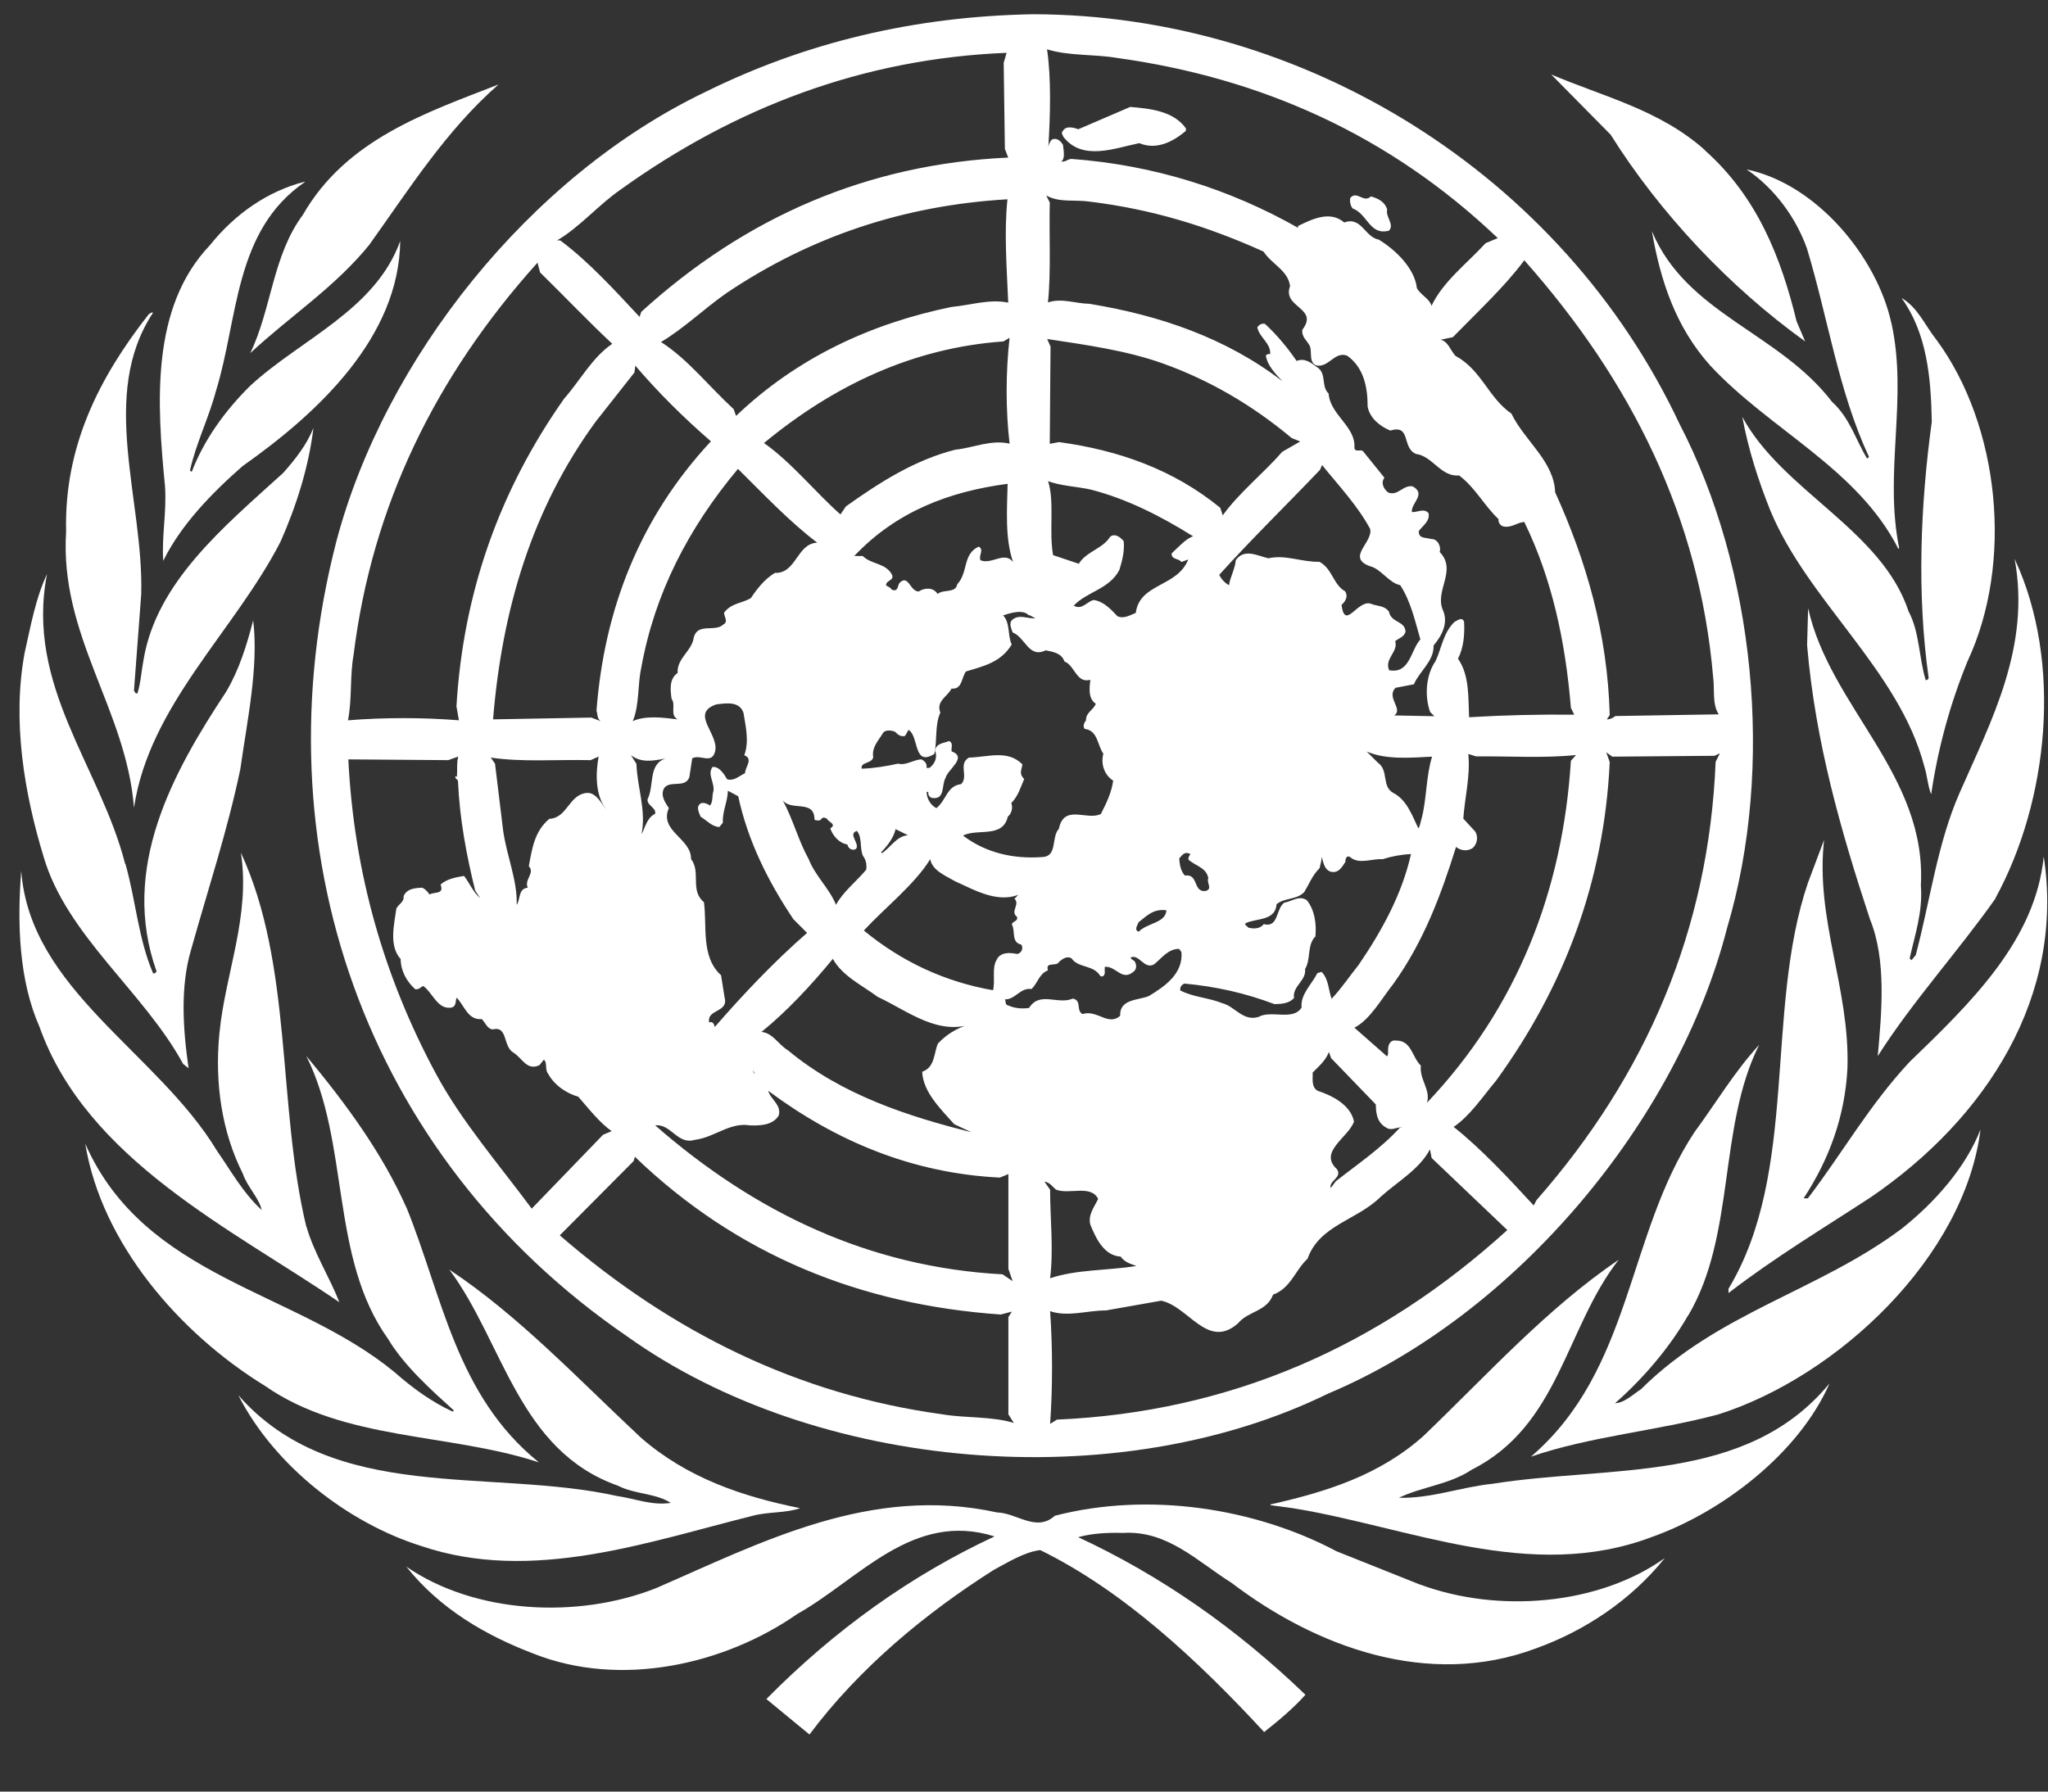 <svg xmlns="http://www.w3.org/2000/svg" width="24" height="21" viewBox="0 0 24 21" fill="none">
  <rect x="0" y="0" width="24" height="21" fill="#333333" stroke="none"/>
  <g clip-path="url(#clip0_2504_8843)">
    <path d="M19.682 4.969C20.558 6.656 20.805 8.978 20.238 10.882C19.662 13.131 17.769 15.408 15.566 16.334C13.084 17.55 9.559 17.246 7.346 15.662C4.272 13.554 3.015 9.925 3.943 6.341C4.507 4.213 6.201 2.064 8.274 1.074C9.44 0.498 10.713 0.192 12.103 0.167C15.273 0.171 18.302 2.034 19.682 4.969ZM12.27 0.578C12.32 0.91 12.309 1.365 12.284 1.739C12.284 1.701 12.3 1.669 12.322 1.639C12.382 1.605 12.432 1.655 12.457 1.698C12.462 1.758 12.487 1.858 12.437 1.893C12.487 1.902 12.512 1.863 12.558 1.863C13.52 1.934 14.412 2.217 15.211 2.67V2.649C15.376 2.569 15.586 2.464 15.753 2.608C15.954 2.533 15.993 2.779 16.158 2.809C16.354 2.928 16.578 3.145 16.604 3.376C16.64 3.451 16.759 3.506 16.775 3.586C16.91 3.301 17.18 3.099 17.41 2.85L17.552 2.791C16.281 1.579 14.773 0.912 13.09 0.679C12.821 0.633 12.526 0.658 12.27 0.578ZM11.799 0.619C10.107 0.686 8.606 1.264 7.273 2.222C7.017 2.398 6.789 2.667 6.528 2.818H6.565C6.896 3.063 7.211 3.41 7.495 3.714L7.515 3.655C8.743 2.537 10.174 1.922 11.815 1.847L11.776 1.746L11.762 0.736L11.797 0.617L11.799 0.619ZM13.241 1.255L12.636 1.515C12.585 1.495 12.489 1.47 12.455 1.536C12.43 1.557 12.455 1.586 12.464 1.607C12.688 1.893 13.074 1.733 13.351 1.678C13.552 1.762 13.746 1.662 13.897 1.534V1.504C13.753 1.303 13.486 1.273 13.241 1.253V1.255ZM12.261 2.293L12.302 2.373C12.293 2.763 12.318 3.179 12.281 3.545C12.441 3.49 12.606 3.559 12.766 3.561C13.591 3.696 14.368 3.961 15.029 4.469C14.949 4.384 14.853 4.288 14.834 4.167C14.848 4.151 14.864 4.146 14.885 4.151C14.894 4.021 14.754 3.952 14.734 3.835C14.754 3.81 14.784 3.785 14.825 3.797C14.969 3.931 15.09 4.078 15.195 4.231C15.287 4.192 15.365 4.251 15.431 4.302C15.552 4.373 15.477 4.528 15.57 4.613C15.586 4.862 15.89 4.999 15.872 5.248C15.877 5.307 15.947 5.262 15.973 5.289L16.224 5.6C16.178 5.659 16.215 5.73 16.265 5.771C16.38 5.822 16.441 5.68 16.555 5.701C16.72 5.792 16.53 5.902 16.546 6.002C16.61 6.007 16.69 5.952 16.741 6.016C16.761 6.11 16.665 6.167 16.626 6.226C16.626 6.318 16.702 6.297 16.77 6.318C16.846 6.313 16.892 6.407 16.871 6.469C17.081 6.688 16.807 6.923 16.91 7.154C16.976 7.305 16.894 7.454 16.8 7.566C16.805 7.751 16.636 7.865 16.569 8.021L16.354 8.062C16.24 8.176 16.45 8.313 16.338 8.386L16.809 8.395L16.759 8.345C16.693 8.16 16.709 7.911 16.823 7.749C16.894 7.598 16.912 7.417 17.047 7.287C17.077 7.278 17.131 7.223 17.157 7.287C17.166 7.431 17.152 7.593 17.086 7.721C17.221 7.915 17.205 8.167 17.216 8.407C17.632 8.382 18.041 8.373 18.448 8.377L18.409 8.297C18.345 7.52 18.188 6.784 17.863 6.119C17.774 6.123 17.712 6.194 17.611 6.169C17.577 6.155 17.557 6.123 17.561 6.085C17.392 5.925 17.287 5.714 17.099 5.573C16.885 5.593 16.789 5.346 16.594 5.321C16.423 5.25 16.54 4.971 16.293 5.047C16.172 4.997 16.053 4.903 16.027 4.766C16.027 4.546 15.986 4.311 15.787 4.169C15.637 4.114 15.573 4.315 15.422 4.283C15.337 4.242 15.376 4.133 15.351 4.059C15.321 3.995 15.25 3.95 15.262 3.865C15.461 3.605 15.022 3.609 15.118 3.353C15.093 3.168 14.903 3.097 14.807 2.949C14.155 2.654 13.504 2.453 12.768 2.363C12.588 2.338 12.418 2.377 12.263 2.293H12.261ZM16.066 2.302C15.977 2.386 15.902 2.226 15.822 2.322C15.817 2.368 15.826 2.411 15.851 2.443C16.027 2.507 16.048 2.763 16.277 2.704C16.345 2.629 16.235 2.549 16.256 2.453C16.226 2.363 16.151 2.327 16.066 2.302ZM8.517 3.433C8.256 3.614 8.016 3.849 7.746 4.009C8.057 4.206 8.313 4.535 8.597 4.795L8.626 4.875C9.342 4.19 10.213 3.79 11.15 3.598C11.374 3.577 11.595 3.502 11.815 3.547C11.799 3.147 11.765 2.731 11.806 2.336C10.585 2.407 9.493 2.777 8.517 3.433ZM17.863 3.051C17.632 3.362 17.317 3.653 17.026 3.952L16.882 3.982C16.971 4.002 16.997 4.107 17.056 4.171C17.362 4.336 17.442 4.663 17.712 4.848C17.863 5.163 18.213 5.408 18.224 5.769C18.59 6.576 18.839 7.431 18.864 8.382L18.83 8.432C18.869 8.432 18.901 8.416 18.93 8.393L20.142 8.373C20.062 8.254 20.096 8.082 20.076 7.938C19.916 6.066 19.116 4.464 17.863 3.051ZM6.297 3.081C5.099 4.414 4.359 5.936 4.144 7.673C4.098 7.925 4.128 8.185 4.078 8.443C4.498 8.409 4.958 8.409 5.378 8.443L5.349 8.279C5.429 6.937 5.858 5.742 6.61 4.674C6.8 4.459 6.939 4.19 7.175 4.03C6.901 3.774 6.615 3.474 6.329 3.193L6.299 3.079L6.297 3.081ZM11.829 3.961L11.758 4.002C10.69 4.078 9.765 4.523 8.953 5.193C9.273 5.417 9.559 5.774 9.849 6.03C9.87 6 9.89 5.97 9.913 5.936C10.313 5.65 10.725 5.39 11.195 5.271C11.406 5.25 11.611 5.15 11.831 5.2C11.785 4.805 11.785 4.368 11.831 3.959L11.829 3.961ZM12.27 3.97L12.311 4.062L12.302 5.202L12.412 5.182C13.109 5.278 13.749 5.502 14.3 5.952L14.329 6.041C14.519 5.776 14.805 5.55 15.026 5.296L15.237 5.175L15.136 5.134C14.674 4.747 14.169 4.453 13.621 4.258C13.195 4.107 12.729 4.043 12.268 3.973L12.27 3.97ZM7.445 4.286L7.435 4.366L6.981 4.942C6.235 5.963 5.883 7.145 5.778 8.432L6.93 8.411L7.04 8.453C6.994 8.423 7.006 8.373 6.99 8.331C7.081 7.134 7.502 6.064 8.331 5.173C8.011 4.896 7.714 4.601 7.445 4.286ZM15.49 5.456L15.47 5.506C15.084 5.911 14.658 6.327 14.288 6.738C14.313 6.789 14.354 6.834 14.402 6.859C14.418 6.759 14.473 6.67 14.482 6.565C14.583 6.425 14.734 6.514 14.864 6.544C15.065 6.498 15.255 6.59 15.461 6.585C15.611 6.661 15.625 6.855 15.762 6.93C15.801 6.985 15.771 7.047 15.721 7.09C15.762 7.406 15.915 7.006 16.076 7.081C16.142 7.106 16.226 7.097 16.277 7.17C16.302 7.301 16.462 7.275 16.471 7.401C16.459 7.465 16.391 7.481 16.35 7.515C16.389 7.641 16.22 7.721 16.279 7.856C16.523 7.902 16.53 7.621 16.645 7.495C16.581 7.275 16.535 7.054 16.409 6.859C16.27 6.83 16.185 6.665 16.048 6.635C15.778 6.53 16.089 6.361 16.057 6.201C15.913 5.931 15.687 5.691 15.493 5.451L15.49 5.456ZM8.647 5.497C8.066 6.192 7.671 6.958 7.515 7.826C7.47 8.027 7.495 8.263 7.415 8.453C7.561 8.384 7.776 8.411 7.941 8.432C7.845 8.382 7.925 8.261 7.87 8.192C7.856 8.087 7.84 7.957 7.941 7.888C7.929 7.717 8.112 7.627 8.13 7.472C8.176 7.296 8.379 7.413 8.475 7.321C8.539 7.287 8.485 7.23 8.485 7.182C8.569 7.067 8.699 7.072 8.8 7.01C8.871 6.901 8.965 6.784 9.081 6.715C9.333 6.725 9.337 6.37 9.577 6.361C9.248 6.112 8.937 5.781 8.647 5.495V5.497ZM12.281 5.637C12.361 5.877 12.29 6.229 12.341 6.507L12.642 6.608C12.732 6.462 12.924 6.432 13.008 6.293C13.063 6.247 13.127 6.293 13.168 6.343C13.18 6.457 13.152 6.569 13.118 6.679C13.004 6.905 12.736 6.935 12.583 7.099C12.679 7.154 12.734 7.054 12.814 7.033C12.93 7.045 13.024 7.147 13.095 7.223C13.17 7.257 13.241 7.211 13.31 7.184C13.355 6.834 13.794 6.885 13.925 6.558L13.845 6.587C13.81 6.542 13.726 6.562 13.73 6.487C13.801 6.421 13.895 6.315 13.982 6.286C13.602 6.05 13.211 5.849 12.784 5.739C12.615 5.701 12.439 5.698 12.279 5.639L12.281 5.637ZM10.018 6.517H10.11C10.21 6.617 10.375 6.597 10.45 6.731C10.489 6.807 10.38 6.798 10.384 6.862C10.405 6.878 10.434 6.882 10.45 6.912C10.53 6.942 10.514 6.866 10.542 6.832C10.647 6.727 10.663 6.933 10.766 6.933C10.837 6.887 10.937 6.882 10.988 6.962C11.054 6.903 11.198 6.958 11.218 6.848C11.349 6.709 11.278 6.494 11.47 6.407C11.536 6.446 11.465 6.507 11.49 6.567C11.621 6.622 11.769 6.457 11.872 6.587C11.776 6.313 11.801 5.973 11.808 5.671C11.132 5.76 10.508 5.991 10.011 6.517H10.018ZM12.057 7.214C11.991 7.138 11.842 7.184 11.755 7.214C11.84 7.298 11.806 7.449 11.856 7.554C11.73 7.765 11.52 7.81 11.321 7.87C11.266 7.936 11.28 8.085 11.15 8.071C11.109 8.162 10.965 8.217 11.02 8.352C10.953 8.496 10.985 8.681 10.949 8.837C10.7 8.992 10.773 8.631 10.647 8.555L10.606 8.626C10.556 8.64 10.521 8.61 10.487 8.576C10.448 8.562 10.386 8.551 10.352 8.585C10.297 8.679 10.213 8.754 10.233 8.88C10.208 8.955 10.082 8.93 10.098 9.01C10.238 9.006 10.389 8.981 10.524 8.951C10.62 8.976 10.7 8.905 10.798 8.901C10.832 8.917 10.869 8.951 10.857 9.001H10.892C10.958 8.951 10.988 8.875 10.958 8.8C10.967 8.711 11.063 8.711 11.122 8.686C11.177 8.711 11.143 8.766 11.152 8.807C11.342 8.878 11.106 9.017 11.081 9.118C11.031 9.198 11.081 9.378 10.921 9.353C10.892 9.344 10.871 9.314 10.88 9.282H10.86C10.855 9.349 10.905 9.442 10.974 9.472C11.093 9.376 11.095 9.211 11.264 9.191C11.353 9.099 11.225 8.955 11.355 8.88C11.575 8.875 11.81 8.784 11.982 8.96C11.968 9.035 11.941 9.07 12.002 9.131C11.961 9.227 11.931 9.333 11.851 9.413C11.872 9.467 11.856 9.534 11.81 9.573C11.751 9.829 11.456 9.707 11.285 9.794C11.55 9.995 11.87 10.071 12.215 10.046C12.396 10.037 12.316 9.815 12.409 9.714C12.469 9.419 12.738 9.623 12.901 9.541C12.965 9.415 13.026 9.291 13.045 9.15C12.94 9.083 12.898 8.955 12.93 8.834C12.86 8.738 12.866 8.56 12.711 8.544C12.686 8.51 12.706 8.469 12.727 8.443C12.722 8.352 12.816 8.322 12.841 8.249C12.745 8.185 12.77 8.048 12.777 7.968C12.613 8.014 12.597 7.799 12.473 7.753C12.444 7.657 12.338 7.639 12.254 7.623C12.053 7.719 12.018 7.472 11.867 7.413C11.851 7.367 11.817 7.298 11.867 7.262C11.943 7.198 12.043 7.253 12.133 7.248L12.062 7.209L12.057 7.214ZM8.402 8.254C8.062 8.363 8.457 8.619 8.373 8.83C8.327 8.951 8.201 8.839 8.112 8.889L8.078 9.111C8.027 9.241 7.863 9.145 7.787 9.232C7.733 9.317 7.792 9.403 7.838 9.472C7.721 9.742 8.103 9.826 8.098 10.069C8.217 10.219 8.082 10.439 8.249 10.574C8.288 10.848 8.21 11.216 8.45 11.431L8.491 11.691C8.542 11.872 8.277 11.826 8.311 11.986C8.361 11.961 8.375 12.027 8.377 12.046V12.037C8.702 11.662 9.077 11.266 9.458 10.935L9.298 10.775C8.999 10.329 8.763 9.854 8.651 9.333L8.53 9.269C8.526 9.403 8.464 9.509 8.471 9.643L8.43 9.694C8.341 9.689 8.286 9.618 8.21 9.573C8.194 9.527 8.146 9.451 8.219 9.413C8.261 9.408 8.29 9.422 8.32 9.442C8.359 9.397 8.341 9.328 8.361 9.271C8.375 9.17 8.286 9.077 8.35 8.99C8.43 8.981 8.489 9.079 8.521 9.134C8.601 9.159 8.665 9.093 8.731 9.063C8.731 8.992 8.832 8.894 8.722 8.853C8.782 8.688 8.738 8.517 8.713 8.357C8.667 8.217 8.512 8.242 8.398 8.256L8.402 8.254ZM16.277 8.398C16.242 8.414 16.197 8.402 16.155 8.407C16.192 8.391 16.24 8.398 16.277 8.398ZM16.016 8.809L16.146 8.939C16.277 9.029 16.188 9.216 16.327 9.294C16.491 9.378 16.551 9.568 16.622 9.71C16.647 9.671 16.647 9.625 16.661 9.589C16.72 9.358 16.711 9.097 16.782 8.869C16.53 8.882 16.24 8.907 16.016 8.809ZM18.894 8.869L18.823 8.818L18.864 8.933C18.798 10.334 18.329 11.57 17.532 12.667C17.376 12.853 17.227 13.079 17.035 13.209C17.355 13.461 17.707 13.84 17.973 14.13L18.007 14.066C19.294 12.599 20.025 10.898 20.105 8.93L20.155 8.83L20.091 8.859L18.894 8.869ZM17.207 8.839C17.232 9.095 17.166 9.344 17.148 9.595L17.287 9.746C17.326 9.806 17.312 9.893 17.257 9.941C17.198 9.979 17.122 9.975 17.063 9.927C16.887 10.491 16.681 11.042 16.327 11.534C16.188 11.71 16.053 11.954 15.872 12.046L16.254 12.382C16.274 12.361 16.263 12.327 16.267 12.297C16.267 12.247 16.293 12.187 16.357 12.197C16.542 12.192 16.546 12.391 16.651 12.491C16.631 12.651 16.77 12.777 16.722 12.926C17.783 11.808 18.313 10.437 18.409 8.917L18.469 8.85C18.089 8.889 17.692 8.862 17.298 8.866L17.205 8.837L17.207 8.839ZM7.394 8.853L7.458 8.953C7.467 9.23 7.575 9.495 7.518 9.778C7.563 9.698 7.577 9.589 7.678 9.538C7.691 9.463 7.577 9.442 7.589 9.367C7.669 9.211 7.593 8.958 7.799 8.891C7.653 8.917 7.522 8.946 7.394 8.853ZM5.367 8.869L5.253 8.91L4.082 8.901C4.149 10.247 4.507 11.47 5.113 12.594C5.413 13.15 5.849 13.65 6.231 14.167L7.067 13.301L7.168 13.259C7.026 13.159 6.898 12.994 6.777 12.855C6.638 12.816 6.496 12.72 6.423 12.585C6.382 12.539 6.418 12.455 6.373 12.421L6.322 12.485C6.176 12.555 6.121 12.405 6.021 12.341C5.89 12.27 5.954 12.021 5.776 12.066C5.71 12.062 5.687 11.986 5.646 11.945C5.481 11.961 5.44 11.781 5.351 11.694C5.335 11.733 5.351 11.783 5.301 11.808C5.131 11.847 5.074 11.639 4.96 11.557C4.93 11.57 4.91 11.602 4.866 11.595C4.766 11.506 4.697 11.381 4.695 11.241C4.555 11.086 4.619 10.837 4.645 10.649C4.67 10.599 4.741 10.569 4.729 10.505C4.768 10.416 4.859 10.409 4.949 10.405C4.983 10.421 5.015 10.455 5.033 10.485C5.088 10.45 5.209 10.489 5.163 10.368C5.234 10.304 5.339 10.283 5.438 10.267C5.504 10.352 5.538 10.448 5.627 10.528L5.568 10.437C5.467 10.025 5.387 9.605 5.367 9.159C5.371 9.134 5.312 9.12 5.346 9.095L5.355 9.109C5.36 9.017 5.351 8.937 5.369 8.873L5.367 8.869ZM7.013 8.869L6.921 8.91C6.53 8.901 6.121 8.935 5.751 8.88L5.801 8.951L5.895 9.726C5.934 10.025 6.064 10.311 6.055 10.606C6.101 10.542 6.071 10.416 6.185 10.405C6.139 10.311 6.274 10.233 6.197 10.153C6.235 9.952 6.261 9.746 6.437 9.598C6.651 9.589 6.667 9.307 6.882 9.294C6.992 9.289 7.058 9.438 7.106 9.488C6.971 9.323 6.981 9.054 7.015 8.869H7.013ZM9.175 9.385C9.294 9.605 9.355 9.851 9.477 10.071C9.552 10.265 9.721 10.416 9.797 10.606C9.877 10.455 10.037 10.331 10.151 10.194C10.16 10.13 10.146 10.075 10.112 10.03C10.073 9.941 10.107 9.815 10.041 9.739C9.931 9.778 10.08 9.886 10.032 9.95C9.986 9.979 9.936 9.941 9.931 9.899C9.835 9.883 9.76 9.799 9.73 9.71C9.81 9.659 9.71 9.639 9.689 9.595C9.648 9.575 9.643 9.579 9.609 9.616C9.589 9.616 9.563 9.621 9.545 9.607C9.545 9.367 9.275 9.511 9.175 9.383V9.385ZM10.496 9.717C10.471 9.822 10.4 9.913 10.325 9.991L10.338 10C10.439 9.929 10.51 9.799 10.64 9.79L10.496 9.719V9.717ZM13.819 10.062C13.824 10.126 13.833 10.208 13.886 10.263C14.05 10.238 13.977 10.464 14.13 10.443C14.215 10.418 14.135 10.347 14.16 10.293C14.135 10.167 14.014 10.153 13.929 10.078C13.92 10.053 13.938 10.032 13.95 10.011C13.886 9.977 13.858 10.016 13.819 10.062ZM16.201 10.071C16.08 10.062 15.931 10.135 15.826 10.05C15.787 10.016 15.762 10.066 15.767 10.101C15.726 10.165 15.682 10.245 15.586 10.215C15.511 10.181 15.511 10.101 15.486 10.043C15.49 10.089 15.472 10.133 15.465 10.174C15.376 10.265 15.346 10.354 15.285 10.455C15.195 10.551 15.054 10.519 14.96 10.599C14.944 10.8 14.72 10.759 14.594 10.823C14.585 10.848 14.615 10.853 14.629 10.873C14.688 10.889 14.768 10.889 14.809 10.832C14.985 10.878 14.949 10.656 15.049 10.581C15.138 10.567 15.221 10.491 15.314 10.551C15.406 10.665 15.429 10.827 15.415 10.976C15.314 11.077 15.365 11.241 15.294 11.358C15.31 11.497 15.143 11.559 15.164 11.698C15.109 11.762 15.017 11.769 14.933 11.769C14.601 11.643 14.252 11.563 13.881 11.529C13.847 11.541 13.826 11.57 13.831 11.609C13.982 11.689 14.167 11.694 14.327 11.76C14.471 11.797 14.567 11.975 14.748 11.92C14.898 11.835 15.152 11.97 15.253 11.81C15.237 11.655 15.371 11.541 15.438 11.406L15.488 11.392C15.573 11.481 15.568 11.611 15.605 11.707C15.723 11.582 15.815 11.442 15.92 11.312C16.197 10.907 16.432 10.475 16.535 10.011C16.421 10.016 16.309 10.037 16.203 10.071H16.201ZM10.901 10.071C10.72 10.366 10.375 10.635 10.123 10.907C10.574 11.278 11.079 11.509 11.637 11.607C11.666 11.493 11.621 11.351 11.678 11.253C11.719 11.159 11.833 11.163 11.918 11.182C11.968 11.177 11.998 11.115 11.968 11.072C11.847 11.047 11.902 10.912 11.858 10.837C11.863 10.795 11.934 10.802 11.918 10.747C11.833 10.681 11.959 10.603 11.888 10.533C11.918 10.512 11.938 10.466 11.982 10.466C11.717 10.606 11.431 10.437 11.195 10.331C11.086 10.267 10.926 10.206 10.901 10.071ZM13.344 10.807C13.333 10.841 13.285 10.901 13.344 10.921C13.445 10.816 13.659 10.821 13.669 10.67C13.522 10.649 13.445 10.729 13.344 10.809V10.807ZM13.819 11.122C13.689 11.122 13.623 11.223 13.525 11.303C13.408 11.369 13.349 11.177 13.25 11.223C13.255 11.243 13.275 11.253 13.291 11.262C13.317 11.291 13.326 11.353 13.291 11.383C13.148 11.513 13.081 11.319 12.946 11.333V11.383C12.951 11.413 12.937 11.458 12.896 11.442C12.812 11.303 12.64 11.353 12.556 11.232C12.501 11.202 12.45 11.241 12.412 11.273C12.382 11.337 12.247 11.264 12.281 11.374C12.176 11.413 12.162 11.525 12.087 11.593C11.957 11.573 11.897 11.719 11.776 11.714C11.79 11.739 11.776 11.781 11.815 11.785C11.89 11.819 11.966 11.826 12.059 11.815C12.185 11.614 12.396 11.781 12.572 11.705C12.681 11.726 12.606 11.845 12.686 11.886C12.857 11.831 12.988 12.032 13.127 11.906C13.118 11.707 13.342 11.726 13.463 11.675C13.653 11.561 13.867 11.41 13.845 11.159L13.815 11.12L13.819 11.122ZM9.76 11.239C9.511 11.543 9.218 11.858 8.923 12.096C9.054 12.105 9.125 12.247 9.234 12.311C9.865 12.837 10.652 13.088 11.383 13.271L11.182 13.177C11.031 13.006 10.816 12.802 10.807 12.562C10.958 12.512 10.942 12.343 10.992 12.231C11.118 12.096 11.269 12.025 11.433 11.986C11.008 12.162 10.638 11.847 10.286 11.685C10.105 11.55 9.87 11.44 9.76 11.239ZM15.602 12.411L15.573 12.331C15.534 12.432 15.458 12.496 15.383 12.571C15.387 12.638 15.362 12.741 15.442 12.786C15.611 12.841 15.829 12.951 15.867 13.147C15.801 13.333 15.447 13.502 15.666 13.703C15.737 13.803 15.566 13.842 15.595 13.925L15.655 13.845C15.906 13.648 16.181 13.463 16.405 13.218H16.434C16.384 13.202 16.32 13.253 16.263 13.227C16.146 13.173 16.123 13.067 16.123 12.946L15.607 12.411H15.602ZM8.839 12.571L8.823 12.542L8.839 12.592V12.571ZM8.974 12.752C8.919 12.718 8.885 12.686 8.873 12.622L8.974 12.752ZM9.003 12.786C9.029 12.887 9.163 12.951 9.125 13.077C9.054 13.191 8.905 13.195 8.789 13.191C8.549 13.152 8.373 13.333 8.144 13.36C7.938 13.424 7.867 13.17 7.678 13.191C8.848 14.213 10.185 14.853 11.749 14.937L11.867 15.017L11.817 14.873V13.762L11.717 13.803C10.695 13.753 9.799 13.378 9.003 12.786ZM16.777 13.573L16.757 13.472C16.638 13.703 16.377 13.851 16.181 14.027C15.906 14.302 15.461 14.359 15.323 14.754C15.177 14.889 15.127 15.099 14.919 15.175C14.844 15.376 14.629 15.365 14.508 15.511C14.153 15.826 13.927 15.31 13.607 15.246L12.962 15.36C12.738 15.36 12.517 15.44 12.306 15.369C12.336 15.799 12.336 16.261 12.306 16.69L12.386 16.64C14.414 16.551 16.162 15.783 17.664 14.418L16.777 13.573ZM7.44 13.559L7.426 13.609L6.56 14.48C7.872 15.616 9.353 16.347 11.045 16.578C11.314 16.624 11.621 16.599 11.881 16.679L11.817 16.578V15.438L11.858 15.374L11.728 15.408C10.087 15.294 8.638 14.713 7.438 13.557L7.44 13.559ZM12.242 13.854L12.306 13.945C12.306 14.29 12.348 14.642 12.306 14.983C12.617 14.878 12.978 14.894 13.317 14.839C13.25 14.814 13.182 14.798 13.132 14.729C12.935 14.718 12.841 14.51 12.777 14.354C12.748 14.24 12.823 14.149 12.869 14.053C12.784 13.881 12.524 14.007 12.373 13.943C12.332 13.909 12.302 13.858 12.242 13.851V13.854Z" fill="white"/>
    <path d="M19.977 1.76C20.597 2.311 20.873 3.026 21.054 3.767L21.154 4.002C20.258 3.358 19.447 2.491 18.875 1.579L18.178 0.873C18.793 1.134 19.454 1.289 19.98 1.76H19.977Z" fill="white"/>
    <path d="M4.338 2.857C3.927 3.367 3.401 3.703 2.933 4.139C3.184 3.618 3.193 2.997 3.55 2.517C4.059 1.63 5.001 1.319 5.842 0.99C5.225 1.531 4.795 2.217 4.336 2.857H4.338Z" fill="white"/>
    <path d="M22.165 3.787C22.361 4.67 22.075 5.534 22.256 6.425L22.247 6.434C21.767 5.488 20.745 5.042 20.043 4.286C19.637 3.835 19.458 3.289 19.358 2.709C19.762 3.68 20.846 3.895 21.47 4.711C21.68 4.901 21.748 5.161 21.881 5.376L21.902 5.355C21.545 4.59 21.422 3.728 21.175 2.912C21.049 2.558 20.8 2.21 20.468 1.986C21.285 2.155 21.995 3.008 22.165 3.79V3.787Z" fill="white"/>
    <path d="M3.573 2.133C2.741 2.704 2.795 3.73 2.53 4.585C2.446 4.901 2.299 5.191 2.226 5.515L2.247 5.531C2.386 5.166 2.629 4.821 2.933 4.521C3.525 3.975 4.4 3.634 4.69 2.825C4.677 3.947 3.739 4.832 2.843 5.463C2.473 5.787 2.117 6.158 1.913 6.574C1.893 6.293 1.954 6.007 1.934 5.703C1.838 4.722 1.765 3.605 2.459 2.875C2.759 2.501 3.141 2.24 3.57 2.13L3.573 2.133Z" fill="white"/>
    <path d="M22.69 3.979C23.436 4.99 23.598 6.597 23.056 7.753C22.855 8.245 22.711 8.766 22.631 9.31C22.592 9.218 22.585 9.09 22.551 8.985C22.256 7.854 21.184 7.047 20.743 5.977C20.604 5.627 20.487 5.266 20.418 4.887C20.889 5.758 22.05 6.208 22.366 7.166C22.496 7.41 22.487 7.712 22.567 7.973C22.583 7.973 22.601 7.961 22.601 7.943C22.462 6.955 22.505 5.92 22.638 4.944C22.629 4.414 22.578 3.902 22.284 3.493C22.473 3.602 22.558 3.813 22.688 3.977L22.69 3.979Z" fill="white"/>
    <path d="M1.794 3.664C1.154 4.635 1.685 5.858 1.655 6.965L1.57 8.096C1.582 8.105 1.582 8.137 1.611 8.126C1.65 8 1.657 7.865 1.682 7.735C1.833 6.823 2.624 6.174 3.319 5.543C3.465 5.378 3.595 5.211 3.673 5.017C3.618 5.472 3.474 5.929 3.287 6.35C2.747 7.401 1.751 8.263 1.57 9.467C1.481 8.315 0.695 7.454 0.775 6.229C0.75 5.237 1.161 4.425 1.742 3.685C1.758 3.675 1.771 3.659 1.792 3.664H1.794Z" fill="white"/>
    <path d="M23.387 10.528C22.946 11.154 22.411 11.739 22.005 12.379C22.05 11.874 22.11 11.253 21.913 10.773C21.573 9.742 21.273 8.695 21.177 7.563L21.189 7.129C21.445 8.286 22.581 9.081 22.51 10.377C22.535 10.693 22.439 10.958 22.379 11.234L22.4 11.255L22.45 11.195C22.619 10.56 22.702 9.893 22.962 9.298C23.337 8.443 23.799 7.582 23.609 6.551C24.176 7.767 24.005 9.39 23.385 10.526L23.387 10.528Z" fill="white"/>
    <path d="M1.47 10.126C1.591 10.551 1.621 11.008 1.794 11.408C1.81 11.417 1.824 11.399 1.835 11.387C1.403 10.176 2.025 9.054 2.651 8.107C2.802 7.851 2.891 7.566 2.967 7.271C3.033 7.817 2.896 8.448 2.816 9.017C2.665 9.739 2.437 10.425 2.24 11.129C2.11 11.566 2.144 12.064 2.21 12.521L2.146 12.471C1.687 11.625 0.779 10.965 0.51 10.039C0.286 9.303 0.139 8.448 0.29 7.646C0.361 7.335 0.416 7.015 0.551 6.729C0.295 8.041 1.177 8.987 1.467 10.128L1.47 10.126Z" fill="white"/>
    <path d="M21.65 12.519C21.621 13.086 21.435 13.591 21.136 14.046H21.186C21.591 13.515 21.906 12.953 22.377 12.448C23.109 11.742 23.854 11.017 23.95 10.039C24.199 11.675 23.28 13.108 21.922 14.034C21.362 14.4 20.795 14.741 20.256 15.156V15.106C21.081 13.735 20.677 11.854 21.186 10.35L21.376 9.845C21.271 10.782 21.678 11.577 21.65 12.519Z" fill="white"/>
    <path d="M3.591 14.377C3.68 14.688 3.861 14.967 3.977 15.264C2.725 14.409 1.017 13.598 0.462 12.034C0.224 11.497 0.199 10.827 0.249 10.208C0.35 11.6 1.847 12.336 2.542 13.488C2.706 13.723 2.848 13.984 3.067 14.183C3.033 14.037 2.896 13.909 2.846 13.758C2.601 13.273 2.514 12.697 2.571 12.114C2.64 11.403 2.937 10.743 2.823 9.995C3.433 11.312 3.248 12.953 3.589 14.377H3.591Z" fill="white"/>
    <path d="M19.783 15.417C19.568 15.792 19.262 16.153 18.926 16.448C19.035 16.444 19.131 16.348 19.23 16.284C20.135 15.383 21.312 15.132 22.288 14.4C22.679 14.089 23.038 13.68 23.209 13.239C23.024 14.732 21.538 16.133 20.139 16.578C19.415 16.773 18.642 16.834 17.941 17.074C19.131 16.053 19.063 14.471 19.858 13.269C20.11 12.928 20.32 12.569 20.615 12.247C20.13 13.218 20.341 14.476 19.785 15.417H19.783Z" fill="white"/>
    <path d="M4.763 14.153C5.184 15.189 5.344 16.357 6.315 17.141C5.264 16.795 4.032 16.891 3.106 16.245C2.094 15.623 1.189 14.567 0.999 13.406C1.696 14.987 3.447 15.118 4.619 16.08C4.834 16.27 5.061 16.434 5.305 16.546L5.319 16.533C5.049 16.288 4.738 16.011 4.549 15.696C3.863 14.741 4.103 13.403 3.589 12.377C4.055 12.937 4.48 13.518 4.761 14.151L4.763 14.153Z" fill="white"/>
    <path d="M17.239 17.232C16.983 17.401 16.658 17.428 16.393 17.556C16.773 17.566 17.115 17.431 17.49 17.392C18.878 17.172 20.469 17.396 21.44 16.215C21.079 17.04 20.174 17.728 19.351 18.018C17.934 18.553 16.507 17.897 15.15 17.678L14.889 17.643V17.634C15.536 17.488 16.167 17.294 16.686 16.827C17.447 16.096 18.123 15.342 18.969 14.766C18.343 15.568 18.274 16.713 17.241 17.23L17.239 17.232Z" fill="white"/>
    <path d="M7.509 16.85C8.048 17.321 8.695 17.541 9.376 17.678C9.211 17.737 8.997 17.719 8.821 17.767C7.598 18.071 6.233 18.562 4.935 18.121C4.089 17.856 3.218 17.189 2.793 16.354C3.913 17.63 5.742 17.204 7.234 17.536C7.445 17.566 7.639 17.65 7.861 17.616C7.685 17.502 7.435 17.515 7.243 17.415C6.073 17.003 5.902 15.737 5.266 14.882C6.078 15.422 6.759 16.148 7.509 16.85Z" fill="white"/>
    <path d="M16.645 18.574C17.552 18.91 18.731 18.818 19.509 18.263C19.108 18.763 18.562 19.12 17.995 19.323C16.734 19.794 15.417 19.303 14.432 18.553C14.032 18.302 13.68 17.936 13.161 17.968C12.976 17.963 12.795 17.973 12.635 18.018C13.595 18.464 14.482 19.079 15.298 19.865C15.159 20.021 14.983 20.169 14.814 20.302C14.032 19.456 13.161 18.645 12.19 18.169C12 18.194 11.819 18.309 11.648 18.4C10.857 18.901 10.075 19.543 9.486 20.331L8.981 19.915C9.787 19.099 10.679 18.464 11.655 18.009C10.695 17.707 10.069 18.51 9.342 18.919C8.491 19.511 7.273 19.79 6.247 19.381C5.696 19.17 5.161 18.864 4.761 18.363C5.568 18.919 6.773 18.978 7.689 18.615C8.921 18.08 10.201 17.403 11.684 17.728C11.915 17.733 12.144 17.963 12.361 17.767C13.463 17.481 14.713 17.678 15.662 18.183L16.642 18.574H16.645Z" fill="white"/>
  </g>
  <defs>
    <clipPath id="clip0_2504_8843">
      <rect width="24" height="20.343" fill="white"/>
    </clipPath>
  </defs>
</svg>